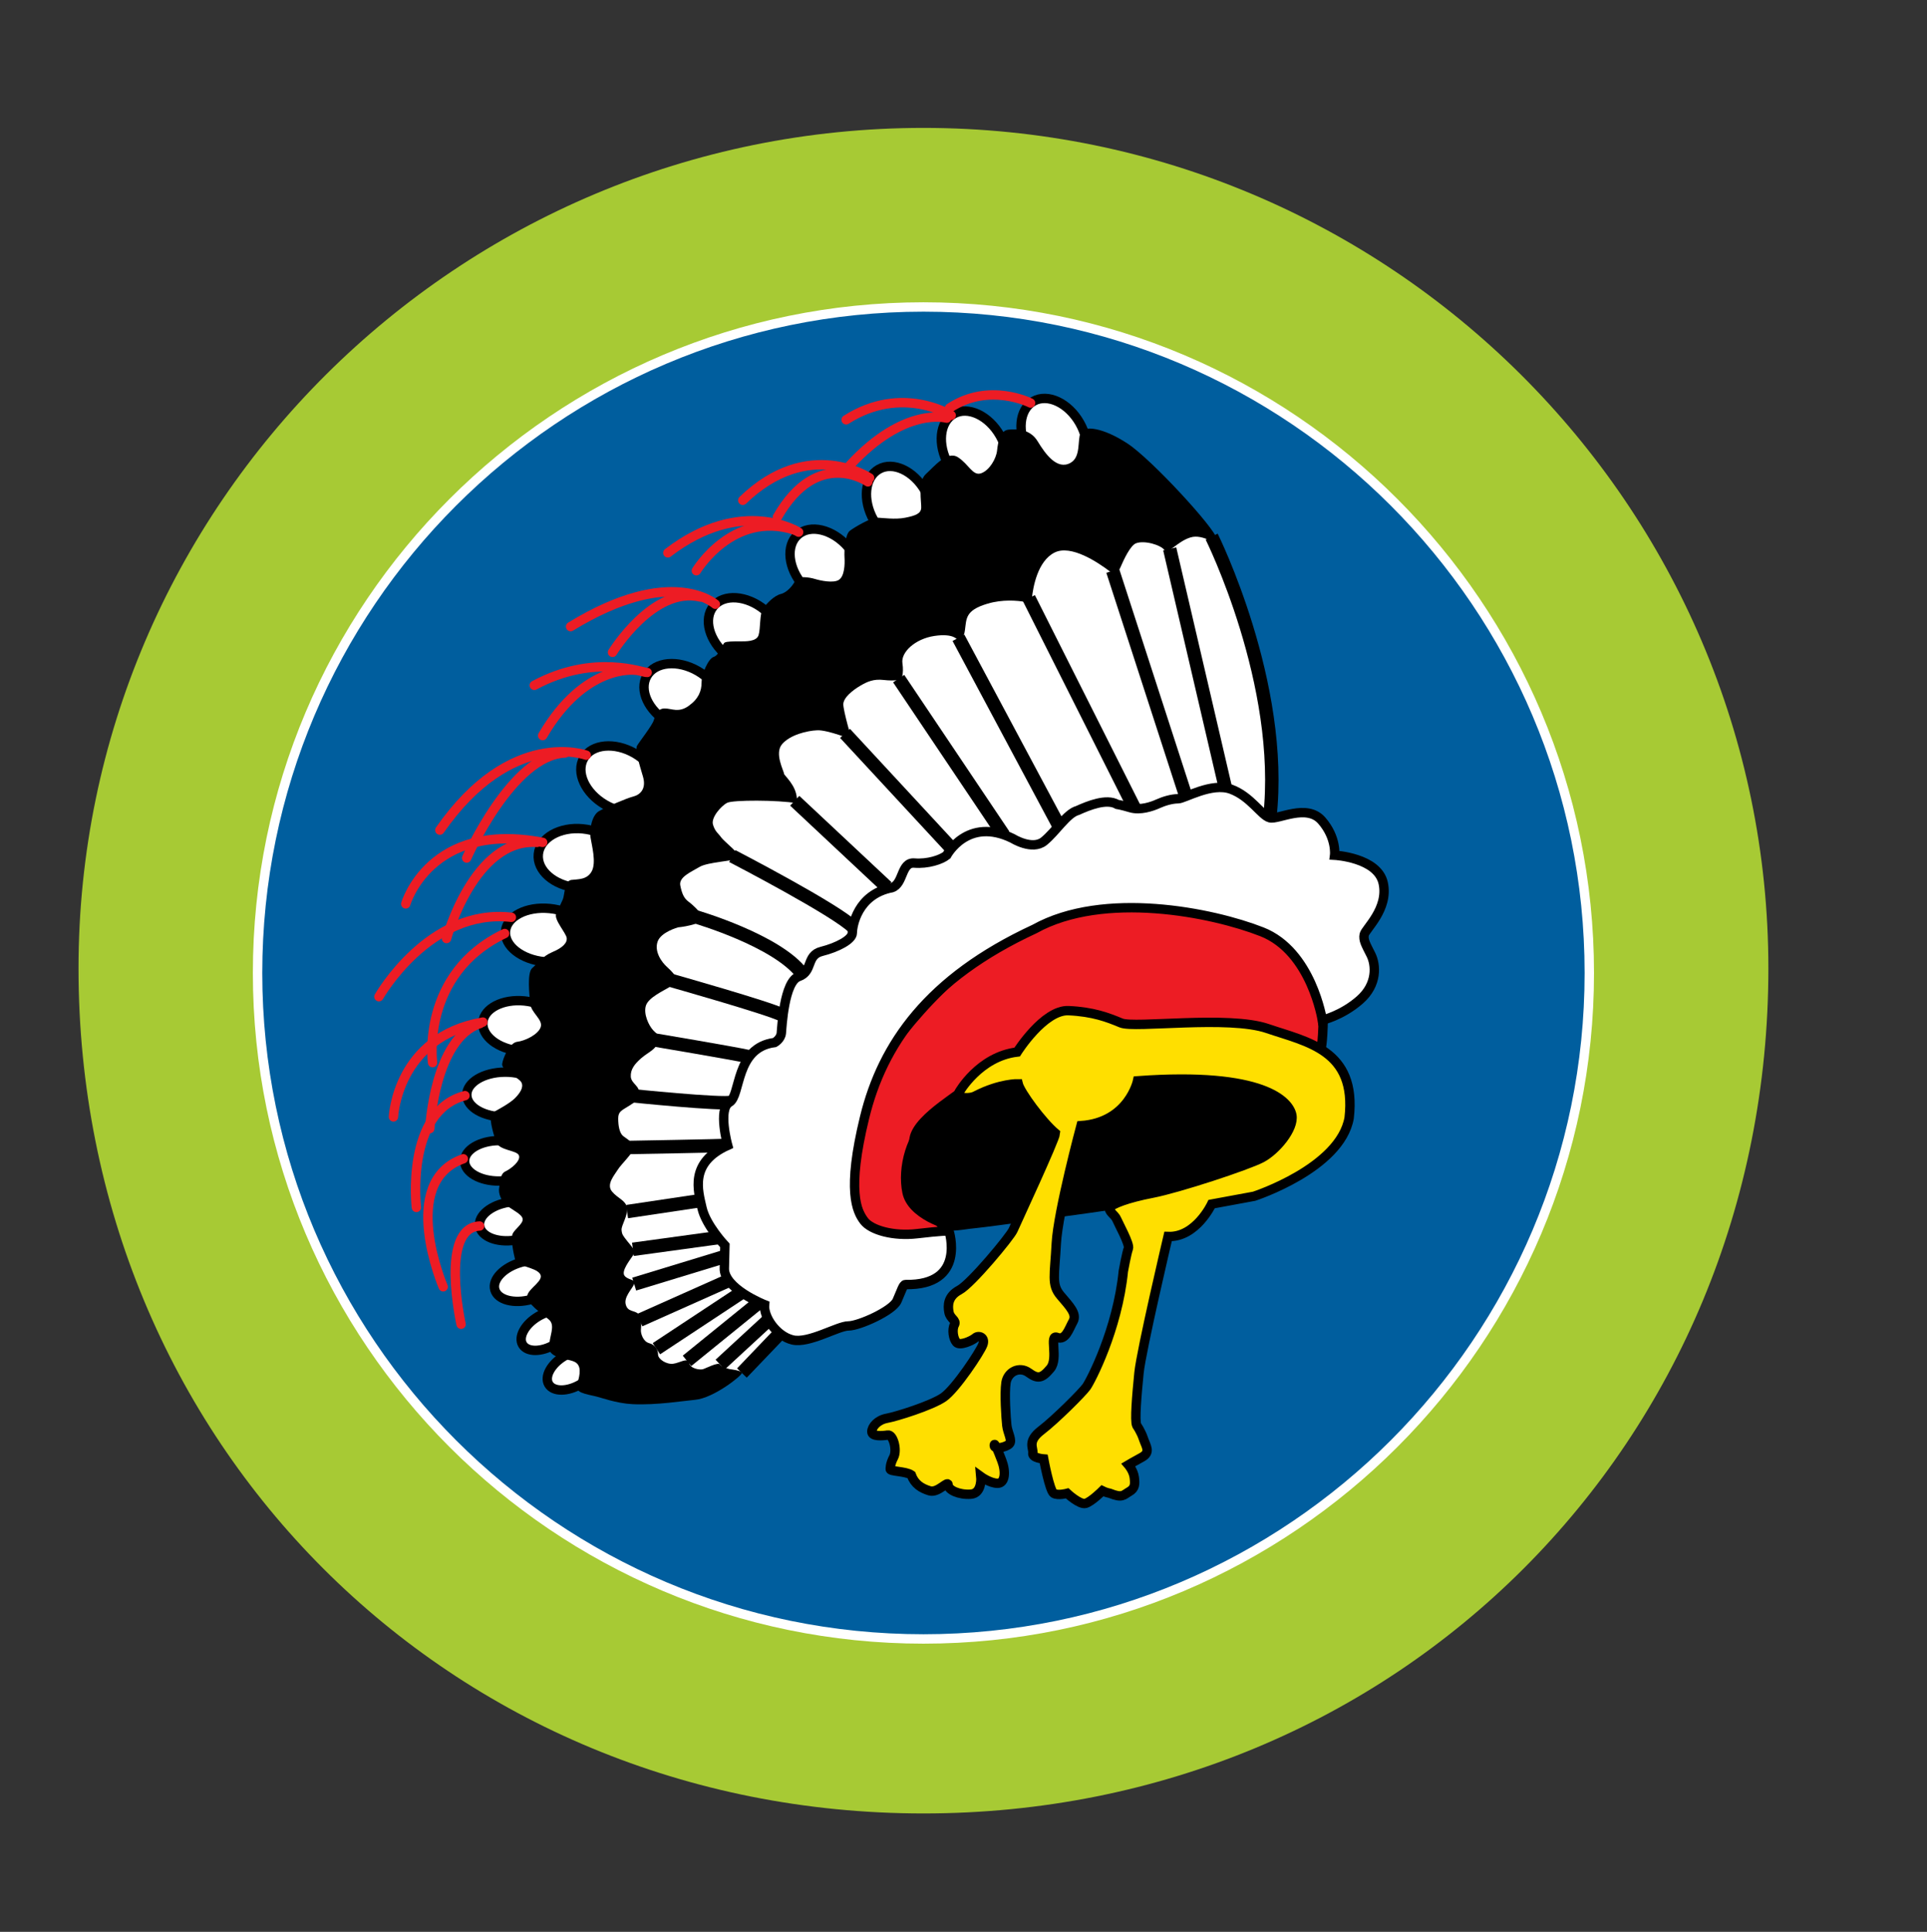 <svg xmlns="http://www.w3.org/2000/svg" xmlns:xlink="http://www.w3.org/1999/xlink" version="1.1" id="circle" x="0px" y="0px" viewBox="0 0 71.833 72" style="enable-background:new 0 0 71.833 72;" xml:space="preserve">
<rect x="0" y="0" width="71.833" height="72" fill="#333333" stroke="none"/>
<path style="fill:#005E9E;" d="M59.865,36.392c0,13.99-11.343,25.333-25.333,25.333c-13.992,0-25.333-11.343-25.333-25.333  c0-13.991,11.342-25.333,25.333-25.333C48.522,11.059,59.865,22.401,59.865,36.392z"/>
<path style="fill:#FFFFFF;" d="M34.424,62.108c-14.252,0-25.848-11.594-25.848-25.845c0-14.252,11.595-25.848,25.848-25.848  c14.251,0,25.846,11.595,25.846,25.848C60.27,50.515,48.675,62.108,34.424,62.108z M34.424,11.616  c-13.591,0-24.647,11.057-24.647,24.647c0,13.59,11.057,24.645,24.647,24.645c13.59,0,24.646-11.056,24.646-24.645  C59.07,22.673,48.014,11.616,34.424,11.616z"/>
<path style="fill:#A7CA34;" d="M34.424,4.767c-17.368,0-31.497,14.052-31.497,31.324c0,17.661,13.835,31.496,31.497,31.496  c17.661,0,31.496-13.835,31.496-31.496C65.92,18.818,51.791,4.767,34.424,4.767z M34.424,61.259  c-13.784,0-24.998-11.213-24.998-24.995c0-13.784,11.214-24.998,24.998-24.998c13.783,0,24.996,11.214,24.996,24.998  C59.42,50.046,48.207,61.259,34.424,61.259z"/>
<g>
	<path style="fill:#FFFFFF;" d="M29.25,49.562c0,0-1.562,1.656-1.844,1.781c-0.281,0.125-1.969,0.375-2.531,0.281   c-0.562-0.094-3.531-5.125-3.5-6.188c0.031-1.062,1.562-12.344,3.062-14.219S32,23.5,33.312,22.656   c1.312-0.844,9.062-3.75,9.938-3.469c0,0,1.969,0.094,2.25,1.312c0.281,1.219,2.156,7.062,1.844,9.281s-0.469,1.438-0.469,1.438   S41,30.875,38.594,32.25C36.188,33.625,29.156,37.937,29.25,49.562z"/>
	<path style="fill:none;stroke:#000000;stroke-width:0.5;stroke-miterlimit:10;" d="M45.167,20c0,0,2.729,5.479,2.167,10.478"/>
	<line style="fill:none;stroke:#000000;stroke-width:0.5;stroke-miterlimit:10;" x1="43.604" y1="20.458" x2="45.667" y2="29.312"/>
	<line style="fill:none;stroke:#000000;stroke-width:0.5;stroke-miterlimit:10;" x1="41.479" y1="21.271" x2="44.208" y2="29.687"/>
	<line style="fill:none;stroke:#000000;stroke-width:0.5;stroke-miterlimit:10;" x1="38.354" y1="22.292" x2="42.271" y2="30.083"/>
	<line style="fill:none;stroke:#000000;stroke-width:0.5;stroke-miterlimit:10;" x1="35.729" y1="23.771" x2="39.458" y2="30.75"/>
	<line style="fill:none;stroke:#000000;stroke-width:0.5;stroke-miterlimit:10;" x1="33.5" y1="25.292" x2="37.417" y2="31.125"/>
	<line style="fill:none;stroke:#000000;stroke-width:0.5;stroke-miterlimit:10;" x1="31.5" y1="27.333" x2="35.417" y2="31.562"/>
	<line style="fill:none;stroke:#000000;stroke-width:0.5;stroke-miterlimit:10;" x1="33.062" y1="33.062" x2="29.625" y2="29.844"/>
	<path style="fill:none;stroke:#000000;stroke-width:0.5;stroke-miterlimit:10;" d="M27.297,31.906c0,0,3.922,2.031,4.531,2.672"/>
	<path style="fill:none;stroke:#000000;stroke-width:0.5;stroke-miterlimit:10;" d="M25.938,34.172c0,0,3.016,0.875,3.953,2.109"/>
	<path style="fill:none;stroke:#000000;stroke-width:0.5;stroke-miterlimit:10;" d="M24.984,36.531c0,0,3.703,1.047,4.172,1.297"/>
	<path style="fill:none;stroke:#000000;stroke-width:0.5;stroke-miterlimit:10;" d="M24.344,38.75c0,0,3.062,0.516,3.531,0.625"/>
	<path style="fill:none;stroke:#000000;stroke-width:0.5;stroke-miterlimit:10;" d="M23.469,40.828c0,0,3.484,0.359,3.812,0.25"/>
	<path style="fill:none;stroke:#000000;stroke-width:0.5;stroke-miterlimit:10;" d="M23.453,42.766c0,0,3.5-0.062,3.672-0.078"/>
	<line style="fill:none;stroke:#000000;stroke-width:0.5;stroke-miterlimit:10;" x1="23.375" y1="45.156" x2="26.094" y2="44.75"/>
	<line style="fill:none;stroke:#000000;stroke-width:0.5;stroke-miterlimit:10;" x1="23.594" y1="46.562" x2="26.781" y2="46.125"/>
	<line style="fill:none;stroke:#000000;stroke-width:0.5;stroke-miterlimit:10;" x1="23.641" y1="47.859" x2="26.969" y2="46.844"/>
	<line style="fill:none;stroke:#000000;stroke-width:0.5;stroke-miterlimit:10;" x1="23.844" y1="49.203" x2="27.172" y2="47.719"/>
	<line style="fill:none;stroke:#000000;stroke-width:0.5;stroke-miterlimit:10;" x1="24.469" y1="50.266" x2="27.641" y2="48.172"/>
	<line style="fill:none;stroke:#000000;stroke-width:0.5;stroke-miterlimit:10;" x1="25.609" y1="50.719" x2="28.292" y2="48.543"/>
	<line style="fill:none;stroke:#000000;stroke-width:0.5;stroke-miterlimit:10;" x1="26.844" y1="50.859" x2="28.656" y2="49.188"/>
	<line style="fill:none;stroke:#000000;stroke-width:0.5;stroke-miterlimit:10;" x1="27.656" y1="51.172" x2="29.047" y2="49.719"/>
	<path style="fill:#FFFFFF;stroke:#000000;stroke-width:0.35;stroke-miterlimit:10;" d="M40.252,15.767   c0.423,0.747,0.339,1.598-0.193,1.897c-0.529,0.302-1.306-0.06-1.728-0.81c-0.424-0.747-0.34-1.597,0.193-1.899   C39.053,14.654,39.828,15.017,40.252,15.767z"/>
	<path style="fill:#FFFFFF;stroke:#000000;stroke-width:0.35;stroke-miterlimit:10;" d="M37.281,16.237   c0.423,0.747,0.339,1.598-0.193,1.897c-0.529,0.302-1.306-0.061-1.728-0.811c-0.424-0.747-0.34-1.597,0.193-1.898   C36.082,15.125,36.857,15.487,37.281,16.237z"/>
	<path style="fill:#FFFFFF;stroke:#000000;stroke-width:0.35;stroke-miterlimit:10;" d="M34.49,18.299   c0.422,0.747,0.338,1.598-0.193,1.898c-0.529,0.302-1.306-0.061-1.728-0.811c-0.424-0.747-0.34-1.597,0.193-1.898   C33.291,17.187,34.066,17.549,34.49,18.299z"/>
	<path style="fill:#FFFFFF;stroke:#000000;stroke-width:0.35;stroke-miterlimit:10;" d="M31.6,20.371   c0.566,0.645,0.658,1.495,0.198,1.896c-0.457,0.403-1.291,0.208-1.856-0.44c-0.567-0.645-0.659-1.493-0.198-1.897   C30.199,19.527,31.032,19.724,31.6,20.371z"/>
	<path style="fill:#FFFFFF;stroke:#000000;stroke-width:0.35;stroke-miterlimit:10;" d="M28.5,22.728   c0.664,0.544,0.893,1.368,0.505,1.839c-0.385,0.473-1.239,0.416-1.903-0.131c-0.665-0.544-0.894-1.366-0.506-1.84   C26.979,22.124,27.833,22.182,28.5,22.728z"/>
	<path style="fill:#FFFFFF;stroke:#000000;stroke-width:0.35;stroke-miterlimit:10;" d="M26.018,25.013   c0.742,0.432,1.1,1.209,0.792,1.735c-0.305,0.527-1.157,0.607-1.9,0.174c-0.744-0.432-1.101-1.206-0.792-1.736   C24.421,24.659,25.273,24.58,26.018,25.013z"/>
	<path style="fill:#FFFFFF;stroke:#000000;stroke-width:0.35;stroke-miterlimit:10;" d="M23.664,28.08   c0.742,0.432,1.1,1.209,0.792,1.735c-0.305,0.527-1.157,0.607-1.9,0.174c-0.744-0.432-1.101-1.206-0.792-1.736   C22.067,27.727,22.919,27.647,23.664,28.08z"/>
	<path style="fill:#FFFFFF;stroke:#000000;stroke-width:0.35;stroke-miterlimit:10;" d="M21.725,30.891   c0.854,0.084,1.502,0.644,1.44,1.25c-0.058,0.605-0.801,1.033-1.656,0.946c-0.856-0.084-1.502-0.641-1.441-1.251   C20.125,31.23,20.868,30.805,21.725,30.891z"/>
	<path style="fill:#FFFFFF;stroke:#000000;stroke-width:0.35;stroke-miterlimit:10;" d="M20.492,33.861   c0.855,0.084,1.507,0.596,1.451,1.144c-0.052,0.547-0.79,0.927-1.646,0.84c-0.856-0.084-1.507-0.593-1.452-1.145   C18.897,34.153,19.635,33.775,20.492,33.861z"/>
	<path style="fill:#FFFFFF;stroke:#000000;stroke-width:0.35;stroke-miterlimit:10;" d="M19.548,37.305   c0.803,0.079,1.416,0.56,1.363,1.074c-0.049,0.514-0.742,0.871-1.546,0.789c-0.804-0.079-1.416-0.557-1.364-1.075   C18.05,37.579,18.743,37.224,19.548,37.305z"/>
	<path style="fill:#FFFFFF;stroke:#000000;stroke-width:0.35;stroke-miterlimit:10;" d="M18.815,39.959   c0.784-0.008,1.426,0.36,1.428,0.821c0.006,0.46-0.628,0.843-1.412,0.848c-0.786,0.008-1.426-0.357-1.43-0.821   C17.395,40.346,18.029,39.965,18.815,39.959z"/>
	<path style="fill:#FFFFFF;stroke:#000000;stroke-width:0.35;stroke-miterlimit:10;" d="M18.597,42.51   c0.707-0.007,1.287,0.325,1.288,0.741c0.005,0.415-0.566,0.76-1.275,0.766c-0.709,0.007-1.287-0.323-1.291-0.742   C17.315,42.858,17.887,42.516,18.597,42.51z"/>
	<path style="fill:#FFFFFF;stroke:#000000;stroke-width:0.35;stroke-miterlimit:10;" d="M18.979,44.806   c0.664-0.101,1.253,0.136,1.31,0.527c0.06,0.39-0.433,0.789-1.098,0.889c-0.666,0.101-1.253-0.134-1.312-0.527   C17.819,45.304,18.311,44.906,18.979,44.806z"/>
	<path style="fill:#FFFFFF;stroke:#000000;stroke-width:0.35;stroke-miterlimit:10;" d="M19.425,47.048   c0.646-0.183,1.261-0.022,1.367,0.359c0.108,0.379-0.33,0.837-0.978,1.02c-0.648,0.183-1.26,0.024-1.368-0.359   C18.337,47.688,18.776,47.231,19.425,47.048z"/>
	<path style="fill:#FFFFFF;stroke:#000000;stroke-width:0.35;stroke-miterlimit:10;" d="M20.057,49.066   c0.488-0.291,1.025-0.294,1.195-0.006c0.171,0.286-0.086,0.757-0.575,1.047c-0.489,0.292-1.024,0.297-1.196,0.007   C19.309,49.828,19.567,49.358,20.057,49.066z"/>
	<path style="fill:#FFFFFF;stroke:#000000;stroke-width:0.35;stroke-miterlimit:10;" d="M21.031,50.543   c0.488-0.291,1.025-0.294,1.195-0.006c0.171,0.286-0.087,0.757-0.575,1.047c-0.489,0.292-1.024,0.297-1.196,0.007   C20.283,51.305,20.541,50.835,21.031,50.543z"/>
	<path style="fill:none;stroke:#ED1C24;stroke-width:0.35;stroke-linecap:round;stroke-linejoin:round;stroke-miterlimit:10;" d="   M38.417,15.021c0,0-1.543-0.792-3.021,0.188"/>
	<path style="fill:none;stroke:#ED1C24;stroke-width:0.35;stroke-linecap:round;stroke-linejoin:round;stroke-miterlimit:10;" d="   M35.458,15.479c0,0-1.833-1.166-3.917,0.167"/>
	<path style="fill:none;stroke:#ED1C24;stroke-width:0.35;stroke-linecap:round;stroke-linejoin:round;stroke-miterlimit:10;" d="   M35.292,15.584c0,0-1.563-0.458-3.604,1.75"/>
	<path style="fill:none;stroke:#ED1C24;stroke-width:0.35;stroke-linecap:round;stroke-linejoin:round;stroke-miterlimit:10;" d="   M32.417,17.813c0,0-2.271-1.542-4.729,0.833"/>
	<path style="fill:none;stroke:#ED1C24;stroke-width:0.35;stroke-linecap:round;stroke-linejoin:round;stroke-miterlimit:10;" d="   M32.354,17.959c0,0-1.875-1.312-3.375,1.312"/>
	<path style="fill:none;stroke:#ED1C24;stroke-width:0.35;stroke-linecap:round;stroke-linejoin:round;stroke-miterlimit:10;" d="   M29.771,19.834c0,0-2.104-1.354-4.875,0.771"/>
	<path style="fill:none;stroke:#ED1C24;stroke-width:0.35;stroke-linecap:round;stroke-linejoin:round;stroke-miterlimit:10;" d="   M25.958,21.271c0,0,1.354-2.249,3.646-1.521"/>
	<path style="fill:none;stroke:#ED1C24;stroke-width:0.35;stroke-linecap:round;stroke-linejoin:round;stroke-miterlimit:10;" d="   M26.667,22.521c0,0-1.625-1.479-5.396,0.833"/>
	<path style="fill:none;stroke:#ED1C24;stroke-width:0.35;stroke-linecap:round;stroke-linejoin:round;stroke-miterlimit:10;" d="   M22.833,24.313c0,0,1.521-2.479,3.271-2.062"/>
	<path style="fill:none;stroke:#ED1C24;stroke-width:0.35;stroke-linecap:round;stroke-linejoin:round;stroke-miterlimit:10;" d="   M24.125,25.063c-0.146,0.021-1.958-0.73-4.208,0.479"/>
	<path style="fill:none;stroke:#ED1C24;stroke-width:0.35;stroke-linecap:round;stroke-linejoin:round;stroke-miterlimit:10;" d="   M23.667,24.979c0,0-1.875-0.25-3.438,2.437"/>
	<path style="fill:none;stroke:#ED1C24;stroke-width:0.35;stroke-linecap:round;stroke-linejoin:round;stroke-miterlimit:10;" d="   M21.854,28.146c0,0-2.791-1.041-5.458,2.792"/>
	<path style="fill:none;stroke:#ED1C24;stroke-width:0.35;stroke-linecap:round;stroke-linejoin:round;stroke-miterlimit:10;" d="   M17.396,31.979c0,0,1.688-3.833,3.667-3.916"/>
	<path style="fill:none;stroke:#ED1C24;stroke-width:0.35;stroke-linecap:round;stroke-linejoin:round;stroke-miterlimit:10;" d="   M15.125,33.688c0,0,0.896-3.104,5.104-2.292"/>
	<path style="fill:none;stroke:#ED1C24;stroke-width:0.35;stroke-linecap:round;stroke-linejoin:round;stroke-miterlimit:10;" d="   M16.646,34.979c0,0,1.021-3.75,3.375-3.583"/>
	<path style="fill:none;stroke:#ED1C24;stroke-width:0.35;stroke-linecap:round;stroke-linejoin:round;stroke-miterlimit:10;" d="   M14.125,37.146c0,0,1.875-3.312,4.938-2.958"/>
	<path style="fill:none;stroke:#ED1C24;stroke-width:0.35;stroke-linecap:round;stroke-linejoin:round;stroke-miterlimit:10;" d="   M16.125,39.604c0,0-0.458-3.313,2.688-4.812"/>
	<path style="fill:none;stroke:#ED1C24;stroke-width:0.35;stroke-linecap:round;stroke-linejoin:round;stroke-miterlimit:10;" d="   M14.667,41.626c0,0,0.126-2.983,3.334-3.533"/>
	<path style="fill:none;stroke:#ED1C24;stroke-width:0.35;stroke-linecap:round;stroke-linejoin:round;stroke-miterlimit:10;" d="   M16.021,42.063c0,0,0.167-3.354,1.875-3.917"/>
	<path style="fill:none;stroke:#ED1C24;stroke-width:0.35;stroke-linecap:round;stroke-linejoin:round;stroke-miterlimit:10;" d="   M15.521,45.001c0,0-0.417-3.584,1.812-4.167"/>
	<path style="fill:none;stroke:#ED1C24;stroke-width:0.35;stroke-linecap:round;stroke-linejoin:round;stroke-miterlimit:10;" d="   M16.521,47.959c0,0-1.688-3.916,0.75-4.771"/>
	<path style="fill:none;stroke:#ED1C24;stroke-width:0.35;stroke-linecap:round;stroke-linejoin:round;stroke-miterlimit:10;" d="   M17.188,49.355c0,0-0.806-3.593,0.691-3.661"/>
	<path style="fill:#ED1C24;stroke:#000000;stroke-width:0.35;stroke-miterlimit:10;" d="M35.281,45.875c0,0-2,0.531-2.75-0.031   c-0.75-0.562-1.562-2.406,0.703-6.891c1.016-1.234,3.688-4.875,8.281-5.203c4.594-0.328,7.828,1.109,7.812,4.172   c-0.016,1.031-0.094,1.203-0.094,1.203s-5.125-0.828-6.219-0.781c-1.094,0.047-1.984-0.531-2.922-0.344s-1.656,0.938-1.844,1.172   c-0.188,0.234-0.328,0.234-0.875,0.547s-1.078,0.391-1.203,0.672s-1.953,1.219-2.094,2.047c-0.141,0.828,0.047,2.438,0.422,2.641   C34.875,45.281,35.281,45.875,35.281,45.875z"/>
	<path style="fill:#FFFFFF;stroke:#000000;stroke-width:0.35;stroke-miterlimit:10;" d="M33.25,33.084   c0.438-0.146,0.333-0.959,0.833-0.918c0.5,0.041,1-0.123,1.208-0.29c0,0,0.771-1.459,2.458-0.626c0,0,0.729,0.457,1.167,0.104   c0.438-0.354,0.854-1.041,1.25-1.146c0.417-0.188,1.084-0.459,1.479-0.229c0,0,0.146,0.021,0.5,0.125s0.791-0.041,1.021-0.146   c0.229-0.104,0.521-0.188,0.75-0.188s1.251-0.626,1.979-0.354c0.729,0.271,1.126,0.979,1.438,1.062   c0.312,0.084,1.375-0.541,1.938,0.104c0.562,0.646,0.479,1.292,0.479,1.292s1.604,0.084,1.812,1.042   c0.208,0.958-0.666,1.707-0.708,1.916c-0.042,0.209,0.062,0.375,0.25,0.75s0.25,1.104-0.417,1.688   c-0.667,0.584-1.396,0.75-1.396,0.75s-0.396-2.562-2.25-3.291s-5.896-1.542-8.479-0.104c-3.958,1.833-5.667,4.291-6.333,7.021   c-0.667,2.729-0.291,3.501-0.021,3.854c0.271,0.354,1.104,0.582,1.979,0.479c0.875-0.104,1.188-0.104,1.188-0.104   s0.666,2.042-1.625,2c-0.083,0-0.146,0.229-0.312,0.604s-1.417,0.938-1.812,0.938s-1.479,0.668-2.083,0.521   s-1.083-0.854-1.042-1.312c0,0-1.542-0.604-1.5-1.375l0.021-0.834c0,0-0.709-0.75-0.854-1.396   c-0.146-0.646-0.479-1.687,0.958-2.333c0,0-0.375-1.354,0.062-1.604s0.208-2.042,1.688-2.229c0,0,0.229-0.124,0.25-0.354   c0.021-0.229,0.104-1.917,0.646-2.104s0.271-0.792,0.854-0.938s1.146-0.438,1.146-0.688C31.771,34.52,31.958,33.333,33.25,33.084z"/>
	<path d="M34.578,41.578c0,0,0.812-0.844,1.859-1.031s6.344-0.453,7.438-0.406c1.094,0.047,3.75,0.141,4.234,1.172   c0.484,1.031-0.734,1.719-1.172,1.938s-5.281,1.797-5.547,1.844c-0.266,0.047-4.609,0.641-4.969,0.672   c-0.359,0.031-0.719,0.109-0.922,0.094c-0.203-0.016-1.656-0.422-1.859-1.391C33.438,43.5,33.797,42.187,34.578,41.578z"/>
	<path style="fill:#FFDF00;stroke:#000000;stroke-width:0.35;stroke-miterlimit:10;" d="M35.75,40.709c0,0,0.751-1.333,2.167-1.5   c0,0,0.999-1.584,1.916-1.542c0.917,0.042,1.459,0.251,1.959,0.459c0.5,0.208,4-0.292,5.458,0.208s3.334,0.791,3.042,3.333   c-0.334,1.875-3.542,2.917-3.542,2.917l-1.583,0.292c0,0-0.583,1.25-1.625,1.208c0,0-1.001,4.249-1.084,5.083   c-0.083,0.834-0.166,1.793-0.083,1.959c0,0,0.156,0.218,0.25,0.499c0.094,0.281,0.281,0.5-0.062,0.688   c-0.344,0.188-0.5,0.281-0.5,0.281s0.188,0.219,0.219,0.469c0.031,0.25,0.031,0.406-0.188,0.531   c-0.219,0.125-0.25,0.25-0.719,0.062c-0.156-0.031-0.281-0.094-0.281-0.094s-0.406,0.406-0.625,0.469   c-0.219,0.062-0.688-0.375-0.688-0.375s-0.344,0.094-0.5,0c-0.156-0.094-0.375-1.281-0.375-1.281s-0.438-0.031-0.406-0.219   c0.031-0.188-0.219-0.438,0.312-0.844c0.531-0.406,1.531-1.406,1.688-1.625c0.156-0.219,1.156-2.125,1.375-4.312   c0,0,0.125-0.688,0.188-0.844c0.062-0.156-0.375-0.937-0.438-1.094s-0.344-0.312-0.25-0.438c0.094-0.125,0.625-0.344,1.594-0.531   c0.969-0.188,3.531-1.031,4.062-1.312c0.531-0.281,1.219-1.094,1.125-1.594c-0.094-0.5-1.031-1.625-5.75-1.281   c0,0-0.328,1.547-2.109,1.672c0,0-0.859,3.203-0.922,4.391c-0.062,1.188-0.188,1.531,0.156,1.938   c0.344,0.406,0.625,0.688,0.469,0.969c-0.156,0.281-0.281,0.719-0.594,0.594s0.062,0.781-0.25,1.156s-0.469,0.406-0.812,0.156   c-0.344-0.25-0.781-0.031-0.844,0.375c-0.062,0.406,0,1.312,0.031,1.594c0.031,0.281,0.219,0.562,0.094,0.688   s-0.562,0.219-0.562,0.062c0-0.156,0.125,0.156,0.281,0.562c0.156,0.406,0.125,0.844-0.156,0.844c-0.281,0-0.625-0.25-0.625-0.25   s0.062,0.625-0.375,0.656c-0.438,0.031-0.844-0.156-0.844-0.344s-0.375,0.312-0.688,0.219c-0.312-0.094-0.562-0.25-0.688-0.594   c-0.203-0.141-0.812-0.125-0.781-0.219c0,0-0.016-0.172,0.125-0.438c0.141-0.266-0.016-0.859-0.219-0.828   c-0.203,0.031-0.594,0.062-0.594-0.125s0.219-0.438,0.562-0.5c0.344-0.062,1.656-0.469,2.109-0.781   c0.453-0.312,1.375-1.703,1.469-1.969c0.094-0.266-0.156-0.359-0.281-0.25c-0.125,0.109-0.578,0.312-0.703,0.172   c-0.125-0.141-0.172-0.484-0.078-0.656c0.094-0.172-0.156-0.219-0.203-0.469s-0.047-0.594,0.391-0.828   c0.438-0.234,1.891-1.984,2-2.234c0.109-0.25,1.562-3.375,1.578-3.609c-0.484-0.406-1.312-1.516-1.391-1.844   c0,0-0.672-0.016-1.562,0.438C36.156,40.969,35.641,40.934,35.75,40.709z"/>
	<path d="M39.906,17.25c0.396-0.223,0.25-0.844,0.375-1.125c0.125-0.281,0.844-0.188,1.75,0.406   c0.906,0.594,3.281,3.188,3.312,3.531c0.031,0.344-0.469-0.188-0.969-0.031c-0.5,0.156-0.844,0.656-0.969,0.469   s-0.75-0.375-1.062-0.25c-0.198,0.079-0.435,0.562-0.58,0.903c-0.084,0.197-0.232,0.265-0.386,0.147   c-0.46-0.35-1.456-1.012-2.065-0.707c-0.635,0.317-0.803,1.293-0.846,1.704c-0.012,0.115-0.102,0.161-0.25,0.136   c-0.298-0.052-0.841-0.101-1.404,0.066c-0.844,0.25-0.781,0.562-0.844,1s-0.281,0.344-0.281,0.344s-0.141-0.25-0.859-0.141   c-0.719,0.109-1.25,0.609-1.188,1.016c0.062,0.406-0.047,0.609-0.047,0.609s-0.25,0.062-0.641,0.016   c-0.391-0.047-0.625,0.062-0.891,0.219c-0.266,0.156-0.625,0.437-0.625,0.687s0.312,1.312,0.312,1.312s-0.891-0.359-1.281-0.344   c-0.391,0.016-1.016,0.172-1.312,0.516c-0.297,0.344,0.062,0.984,0.078,1.125c0.156,0.203,0.516,0.531,0.474,1.078   c-0.724-0.125-2.38-0.125-2.599-0.016c-0.219,0.109-0.609,0.547-0.531,0.812c0.078,0.266,0.203,0.328,0.312,0.484   s0.781,0.656,0.641,0.766c-0.141,0.109-1.141,0.141-1.453,0.328S25.297,32.687,25.359,33s0.141,0.484,0.312,0.609   c0.172,0.125,0.562,0.5,0.547,0.641c-0.016,0.141-0.594,0.281-0.938,0.312c0,0-0.641,0.172-0.766,0.531s0.125,0.75,0.375,0.969   s0.484,0.578,0.484,0.578s-0.188,0-0.406,0.141c-0.219,0.141-0.797,0.391-0.891,0.703c-0.094,0.312,0.109,0.734,0.266,0.906   c0.156,0.172,0.25,0.156,0.188,0.438s-0.375,0.391-0.625,0.609s-0.406,0.422-0.391,0.688c0.016,0.266,0.359,0.359,0.297,0.625   c-0.062,0.266-0.047,0.266-0.344,0.453c-0.297,0.188-0.422,0.219-0.422,0.484c0,0.266,0.047,0.547,0.188,0.656   c0.141,0.109,0.422,0.266,0.391,0.453c-0.031,0.188-0.469,0.594-0.594,0.797c-0.125,0.203-0.438,0.547-0.219,0.812   c0.219,0.266,0.516,0.328,0.562,0.609s-0.219,0.656-0.203,0.828c0.016,0.172,0.047,0.203,0.219,0.422   c0.172,0.219,0.328,0.344,0.203,0.531s-0.438,0.578-0.312,0.75c0.125,0.172,0.438,0.125,0.359,0.312s-0.391,0.484-0.312,0.766   c0.078,0.281,0.312,0.203,0.469,0.344c0.156,0.141,0.094,0.516,0.094,0.625c0,0.109,0.078,0.406,0.312,0.469   s0.328,0.25,0.328,0.422c0,0.172,0.312,0.375,0.562,0.344c0.25-0.031,0.547-0.25,0.594-0.031c0.047,0.219,0.406,0.266,0.516,0.234   c0.109-0.031,0.578-0.281,0.641-0.172c0.062,0.109,0.375,0.172,0.375,0.172s0.438,0.047,0.438,0.141c0,0.094-1.047,0.938-1.75,1   c-0.417,0.037-1.427,0.204-2.323,0.162c-0.614-0.029-1.186-0.252-1.427-0.303c-0.594-0.125-0.719-0.188-0.625-0.5   c0.094-0.312,0.156-0.656-0.125-0.781c-0.281-0.125-0.938-0.125-0.938-0.531c0-0.406,0.25-0.812,0-1.031   c-0.25-0.219-0.875-0.625-0.812-0.906c0.062-0.281,0.656-0.562,0.469-0.812s-0.859-0.266-0.922-0.516s-0.172-0.797-0.094-0.969   c0.078-0.172,0.391-0.375,0.375-0.547c-0.016-0.172-0.328-0.312-0.562-0.484c-0.234-0.172-0.359-0.469-0.312-0.703   c0.047-0.234,0.031-0.5,0.234-0.594c0.203-0.094,0.578-0.391,0.5-0.594c-0.078-0.203-0.75-0.172-0.859-0.516   c-0.109-0.344-0.297-0.984-0.125-1.078c0.172-0.094,0.641-0.344,0.828-0.531s0.344-0.406,0.25-0.594   c-0.094-0.188-0.75-0.453-0.719-0.688c0.031-0.234,0.281-0.797,0.562-0.828c0.281-0.031,0.781-0.266,0.875-0.547   c0.094-0.281-0.359-0.531-0.391-0.875c-0.031-0.344-0.125-1.156,0.078-1.328c0.203-0.172,0.375-0.438,0.75-0.594   s0.562-0.344,0.531-0.531c-0.031-0.188-0.484-0.688-0.391-0.891c0.094-0.203,0.188-0.406,0.25-0.547   c0.062-0.141,0.062-0.688,0.312-0.719s0.594,0,0.766-0.328c0.172-0.328,0-0.953-0.047-1.25c-0.047-0.297,0.047-0.828,0.312-0.984   s1.031-0.484,1.281-0.547s0.5-0.281,0.359-0.75c-0.141-0.469-0.297-1-0.219-1.141c0.078-0.141,0.562-0.75,0.625-0.953   c0.062-0.203,0.141-0.438,0.406-0.438c0.266,0,0.516,0.172,0.891-0.094c0.375-0.266,0.484-0.562,0.484-0.875   s0.25-0.891,0.453-0.953c0.203-0.062,0.328-0.484,0.406-0.531s0.312-0.047,0.547-0.047s0.641,0.016,0.719-0.234   c0.078-0.25,0.031-0.812,0.172-1s0.406-0.469,0.656-0.531s0.469-0.344,0.547-0.516c0.078-0.172,0.516-0.109,0.719-0.047   s0.703,0.172,0.906,0.031c0.203-0.141,0.219-0.578,0.203-0.828c-0.016-0.25,0.016-0.859,0.203-1s0.781-0.484,1-0.484   c0.219,0,0.672,0.078,1.062,0c0.391-0.078,0.578-0.156,0.594-0.359c0.016-0.203-0.141-0.984,0.172-1.266   c0.312-0.281,0.797-0.891,1.203-0.625c0.406,0.266,0.547,0.703,0.859,0.594s0.562-0.547,0.594-0.844   c0.031-0.297,0.109-0.75,0.422-0.781c0.312-0.031,0.812-0.031,1.094,0.438C38.969,16.922,39.406,17.531,39.906,17.25z"/>
</g>
</svg>